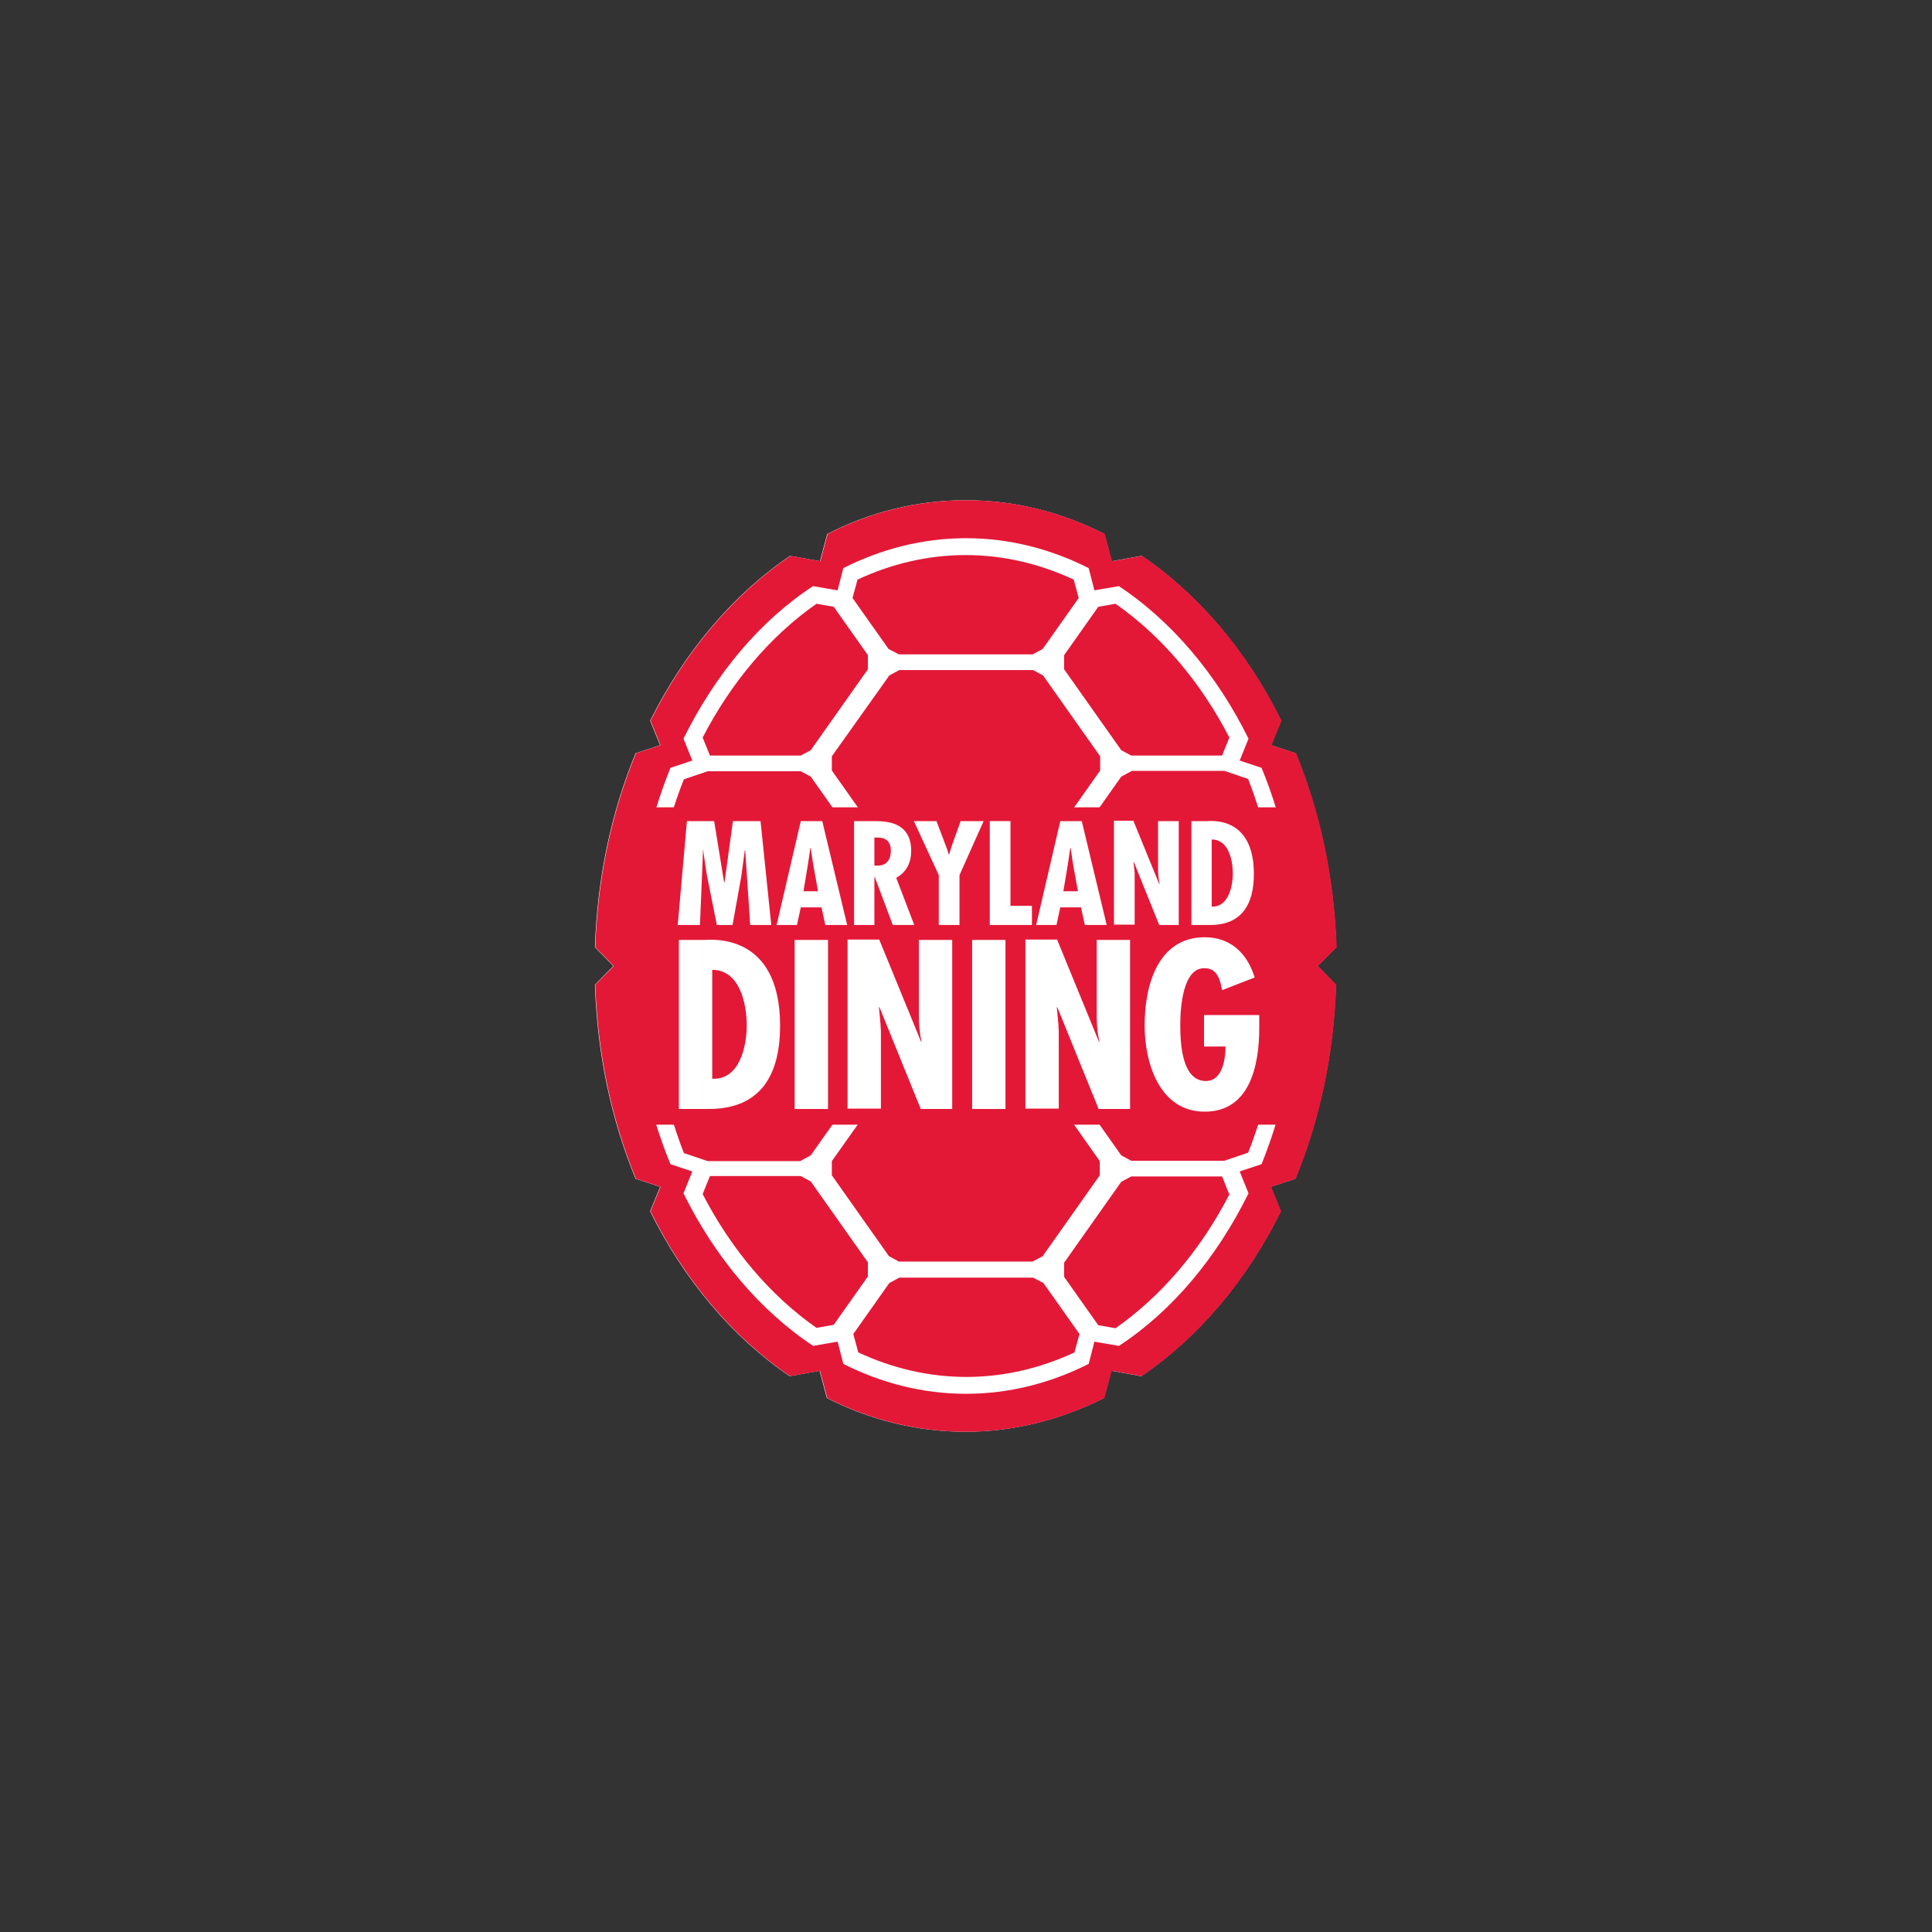 <?xml version="1.0" encoding="utf-8"?>
<!-- Generator: Adobe Illustrator 19.1.0, SVG Export Plug-In . SVG Version: 6.00 Build 0)  -->
<svg version="1.1" xmlns="http://www.w3.org/2000/svg" xmlns:xlink="http://www.w3.org/1999/xlink" x="0px" y="0px"
	 viewBox="0 0 504 504" style="enable-background:new 0 0 504 504;" xml:space="preserve">
<rect x="0" y="0" width="504" height="504" fill="#333333" stroke="none"/>
<style type="text/css">
	.Arched_x0020_Green{fill:url(#SVGID_1_);stroke:#FFFFFF;stroke-width:0.25;stroke-miterlimit:1;}
	.st0{display:none;}
	.st1{display:inline;}
	.st2{fill:#FFFFFF;}
	.st3{fill:#E31837;}
</style>
<linearGradient id="SVGID_1_" gradientUnits="userSpaceOnUse" x1="27.06" y1="1080" x2="27.767" y2="1079.293">
	<stop  offset="0" style="stop-color:#20AC4B"/>
	<stop  offset="0.983" style="stop-color:#19361A"/>
</linearGradient>
<g id="white_gap_color" class="st0">
	<g class="st1">
		<g>
			<path class="st2" d="M352.5,246.9c-0.6-18.6-4.5-36.2-11-51.8l-6.7-2.1l2.7-6.5c-9.3-18.5-22.4-33.7-37.9-44l-8.1,1.4l-1.9-7.3
				c-11.6-5.8-24.3-9-37.6-9c-13.3,0-26,3.2-37.6,9l-1.9,7.2l-8.1-1.4c-15.5,10.3-28.6,25.6-37.9,44l2.7,6.6l-6.7,2.1
				c-6.5,15.6-10.4,33.2-11,51.8l4.9,5.1l-4.9,5.1c0.6,18.6,4.5,36.2,11,51.8l6.7,2.1l-2.7,6.6c9.3,18.5,22.4,33.7,37.9,44l8.1-1.4
				l1.9,7.2c11.6,5.8,24.3,9,37.6,9c13.3,0,26-3.2,37.6-9l1.9-7.2l8.1,1.4c15.5-10.3,28.6-25.6,37.9-44l-2.7-6.6l6.7-2.1
				c6.5-15.6,10.4-33.2,11-51.8l-4.9-5.1L352.5,246.9z"/>
		</g>
	</g>
</g>
<g id="white_gap_color_copy">
	<g>
		<g>
			<path class="st2" d="M348.6,247.1c-0.6-18.2-4.3-35.3-10.6-50.6l-6.4-2.1l2.6-6.4c-8.9-18-21.5-32.9-36.4-43l-7.8,1.4l-1.9-7.1
				c-11.2-5.7-23.4-8.8-36.2-8.8c-12.8,0-25,3.1-36.1,8.8l-1.9,7.1l-7.8-1.4c-14.9,10.1-27.5,25-36.5,43l2.6,6.4l-6.4,2.1
				c-6.3,15.3-10,32.4-10.6,50.6l4.8,4.9l-4.8,4.9c0.6,18.2,4.3,35.3,10.6,50.6l6.4,2.1l-2.6,6.4c8.9,18,21.5,32.9,36.4,43l7.8-1.4
				l1.9,7.1c11.2,5.7,23.4,8.8,36.1,8.8c12.8,0,25-3.2,36.2-8.8l1.9-7.1l7.8,1.4c14.9-10.1,27.5-25,36.4-43l-2.6-6.4l6.4-2.1
				c6.3-15.3,10-32.4,10.6-50.6l-4.8-4.9L348.6,247.1z"/>
		</g>
	</g>
</g>
<g id="shell">
	<g>
		<path class="st3" d="M234.5,170.7h34.9l2.6-1.4l9.4-13.3l-1.3-4.8c-8.8-4.1-18.3-6.4-28.2-6.4c-9.9,0-19.4,2.3-28.2,6.4l-1.3,4.8
			l9.4,13.3L234.5,170.7z M269.5,223.5l2.6-1.4l14.9-21.1v-3.7l-14.9-21.1l-2.6-1.4h-34.9l-2.6,1.4L217,197.3v3.7l14.9,21.1l2.6,1.4
			H269.5z M277.6,174.6l14.9,21.1l2.6,1.4h23.7l1.9-4.7c-7.5-14.5-17.7-26.5-29.7-34.9l-4.5,0.8l-8.9,12.6V174.6z M208.9,249.9
			l2.6-1.4l14.9-21.1v-3.7l-14.9-21.1l-2.6-1.4h-24.3l-6.2,2.1c-5.1,12.9-8.2,27.3-8.8,42.6l3.9,4.1H208.9z M287,250.1L272.1,229
			l-2.6-1.4h-34.9l-2.6,1.4L217,250.1v3.7l14.9,21.1l2.6,1.4h34.9l2.6-1.4l14.9-21.1V250.1z M234.5,280.5l-2.6,1.4L217,302.9v3.7
			l14.9,21.1l2.6,1.4h34.9l2.6-1.4l14.9-21.1v-3.7l-14.9-21.1l-2.6-1.4H234.5z M208.9,197.1l2.6-1.4l14.9-21.1v-3.7l-8.9-12.6
			l-4.5-0.8c-12,8.4-22.2,20.4-29.7,34.9l1.9,4.7H208.9z M295.1,254.1l-2.6,1.4l-14.9,21.1v3.7l14.9,21.1l2.6,1.4h24.3l6.2-2.1
			c5.1-12.9,8.2-27.3,8.8-42.6l-3.9-4.1H295.1z M295.1,306.9l-2.6,1.4l-14.9,21.1v3.7l8.9,12.6l4.5,0.8c12-8.4,22.2-20.4,29.7-34.9
			l-1.9-4.7H295.1z M208.9,302.8l2.6-1.4l14.9-21.1v-3.7l-14.9-21.1l-2.6-1.4h-35.4l-3.9,4.1c0.7,15.3,3.8,29.7,8.8,42.6l6.2,2.1
			H208.9z M295.1,201.2l-2.6,1.4l-14.9,21.1v3.7l14.9,21.1l2.6,1.4h35.4l3.9-4.1c-0.7-15.3-3.8-29.7-8.8-42.6l-6.2-2.1H295.1z
			 M269.5,333.3h-34.9l-2.6,1.4l-9.4,13.3l1.3,4.8c8.8,4.1,18.3,6.4,28.2,6.4c9.9,0,19.4-2.3,28.2-6.4l1.3-4.8l-9.4-13.3
			L269.5,333.3z M226.4,329.3l-14.9-21.1l-2.6-1.4h-23.7l-1.9,4.7c7.5,14.5,17.7,26.5,29.7,34.9l4.5-0.8l8.9-12.6V329.3z"/>
		<g>
			<g>
				<path class="st3" d="M348.7,247.1c-0.6-18.2-4.3-35.3-10.6-50.6l-6.4-2.1l2.6-6.4c-8.9-18-21.5-32.9-36.4-43l-7.8,1.4l-1.9-7.1
					c-11.2-5.7-23.4-8.8-36.2-8.8c-12.8,0-25,3.1-36.1,8.8l-1.9,7.1l-7.8-1.4c-14.9,10.1-27.5,25-36.5,43l2.6,6.4l-6.4,2.1
					c-6.3,15.3-10,32.4-10.6,50.6l4.8,4.9l-4.8,4.9c0.6,18.2,4.3,35.3,10.6,50.6l6.4,2.1l-2.6,6.4c8.9,18,21.5,32.9,36.4,43l7.8-1.4
					l1.9,7.1c11.2,5.7,23.4,8.8,36.1,8.8c12.8,0,25-3.2,36.2-8.8l1.9-7.1l7.8,1.4c14.9-10.1,27.5-25,36.4-43l-2.6-6.4l6.4-2.1
					c6.3-15.3,10-32.4,10.6-50.6l-4.8-4.9L348.7,247.1z M338.9,256c-0.5,17.2-4,33.3-9.8,47.7l-5.7,1.9l2.3,5.7
					c-8.3,16.8-19.9,30.7-33.8,39.8l-6.4-1.1l-1.5,5.8c-9.9,5-20.7,7.8-32,7.8c-11.3,0-22.1-2.8-32-7.8l-1.5-5.8l-6.4,1.1
					c-13.8-9.2-25.5-23-33.8-39.8l2.3-5.7l-5.7-1.9c-5.9-14.3-9.3-30.5-9.8-47.7l3.8-4l-3.8-4c0.5-17.2,4-33.3,9.8-47.7l5.7-1.9
					l-2.3-5.7c8.3-16.8,19.9-30.7,33.8-39.8l6.4,1.1l1.5-5.8c9.9-5,20.7-7.8,32-7.8c11.3,0,22.1,2.8,32,7.8l1.5,5.8l6.4-1.1
					c13.8,9.2,25.5,23,33.8,39.8l-2.3,5.7l5.7,1.9c5.9,14.3,9.3,30.5,9.8,47.7l-3.8,4L338.9,256z"/>
			</g>
		</g>
	</g>
</g>
<g id="blocks">
	<polygon class="st3" points="163.6,210.6 161.9,223.3 161.9,273.2 166.1,293.4 335.9,293.4 340.3,277.7 340.3,244.7 342.1,225.1 
		337.3,210.6 163.6,210.6 	"/>
</g>
<g id="text">
	<g>
		<path class="st2" d="M186.3,214.2l2.6,16h0.1l2.2-16h7.2l2.8,27.1h-5.5l-1.3-19.5h-0.1l-0.9,6.7l-2.3,12.8H187l-2.6-13l-0.9-6
			v-0.5h-0.1l-0.8,19.5h-5.8l2.4-27.1H186.3z"/>
		<path class="st2" d="M214.5,214.2l6.5,27.1h-5.7l-1-4.6h-5.4l-1,4.6h-5.3l6.3-27.1H214.5z M212.1,225.3l-0.6-4.1h-0.1l-0.6,4.1
			l-1.2,7.2h3.8L212.1,225.3z"/>
		<path class="st2" d="M222.8,241.3v-27.1h5.4c3.4,0,9.5,0.4,9.5,7.8c0,3-1.2,5.5-3.9,7l4.7,12.3h-5.6l-4.7-12.5h-0.1v12.5H222.8z
			 M228.1,225.8l0.9,0c2.4,0,3.4-1.7,3.4-3.9c0-1.9-0.9-3.5-3.6-3.4h-0.7V225.8z"/>
		<path class="st2" d="M244.3,214.2l2.8,7.4l0.4,1.3h0.1l0.6-2l2.4-6.7h6l-6.3,14.1v13h-5.4v-13l-6.5-14.1H244.3z"/>
		<path class="st2" d="M263.6,214.2v22.1h5.6v5h-11v-27.1H263.6z"/>
		<path class="st2" d="M282.2,214.2l6.5,27.1H283l-1-4.6h-5.4l-1,4.6h-5.3l6.3-27.1H282.2z M279.9,225.3l-0.6-4.1h-0.1l-0.6,4.1
			l-1.2,7.2h3.8L279.9,225.3z"/>
		<path class="st2" d="M295.7,214.2l6.7,16.4l0.1-0.1c-0.3-1.3-0.4-2.7-0.4-4.1v-12.2h5.4v27.1h-5.1l-6.6-16.4l-0.1,0.1l0.3,2.7
			l0,1.1v12.4h-5.4v-27.1H295.7z"/>
		<path class="st2" d="M310.8,241.3v-27.1h4.1c0.9,0,12.2-1.4,12.2,13.8c0,7.7-3,13.3-11.4,13.3H310.8z M321.6,227.9
			c0-3.5-1.1-8.9-5.5-8.9v17.5C320.4,236.7,321.6,231.3,321.6,227.9z"/>
		<path class="st2" d="M177.1,289.3v-44.1h6.6c1.5,0,19.8-2.2,19.8,22.4c0,12.6-4.9,21.7-18.6,21.7H177.1z M194.8,267.5
			c0-5.6-1.8-14.5-9-14.5v28.4C192.9,281.8,194.8,273,194.8,267.5z"/>
		<path class="st2" d="M216,245.2v44.1h-8.7v-44.1H216z"/>
		<path class="st2" d="M229.4,245.2l10.9,26.6l0.1-0.1c-0.5-2.1-0.7-4.4-0.7-6.7v-19.8h8.7v44.1h-8.2l-10.8-26.6l-0.1,0.1l0.4,4.4
			l0.1,1.8v20.2h-8.7v-44.1H229.4z"/>
		<path class="st2" d="M262.3,245.2v44.1h-8.7v-44.1H262.3z"/>
		<path class="st2" d="M275.8,245.2l10.9,26.6l0.1-0.1c-0.5-2.1-0.7-4.4-0.7-6.7v-19.8h8.7v44.1h-8.2l-10.8-26.6l-0.1,0.1l0.4,4.4
			l0.1,1.8v20.2h-8.7v-44.1H275.8z"/>
		<path class="st2" d="M328.5,264.7v3.5c0,9.4-2.3,21.8-14.2,21.8c-11.9,0-15.7-12.8-15.7-22.5c0-10.2,3.3-23,15.7-23
			c6.7,0,11.1,4.2,13,10.5l-8.5,3.3c-0.4-2.2-1.1-5.7-4.4-5.7c-5.9-0.4-6.5,10.5-6.5,14.7c0,4.6,0.3,14.7,6.7,14.7
			c4.4,0,5.1-6,5.1-9h-5.6v-8.2H328.5z"/>
	</g>
</g>
</svg>
